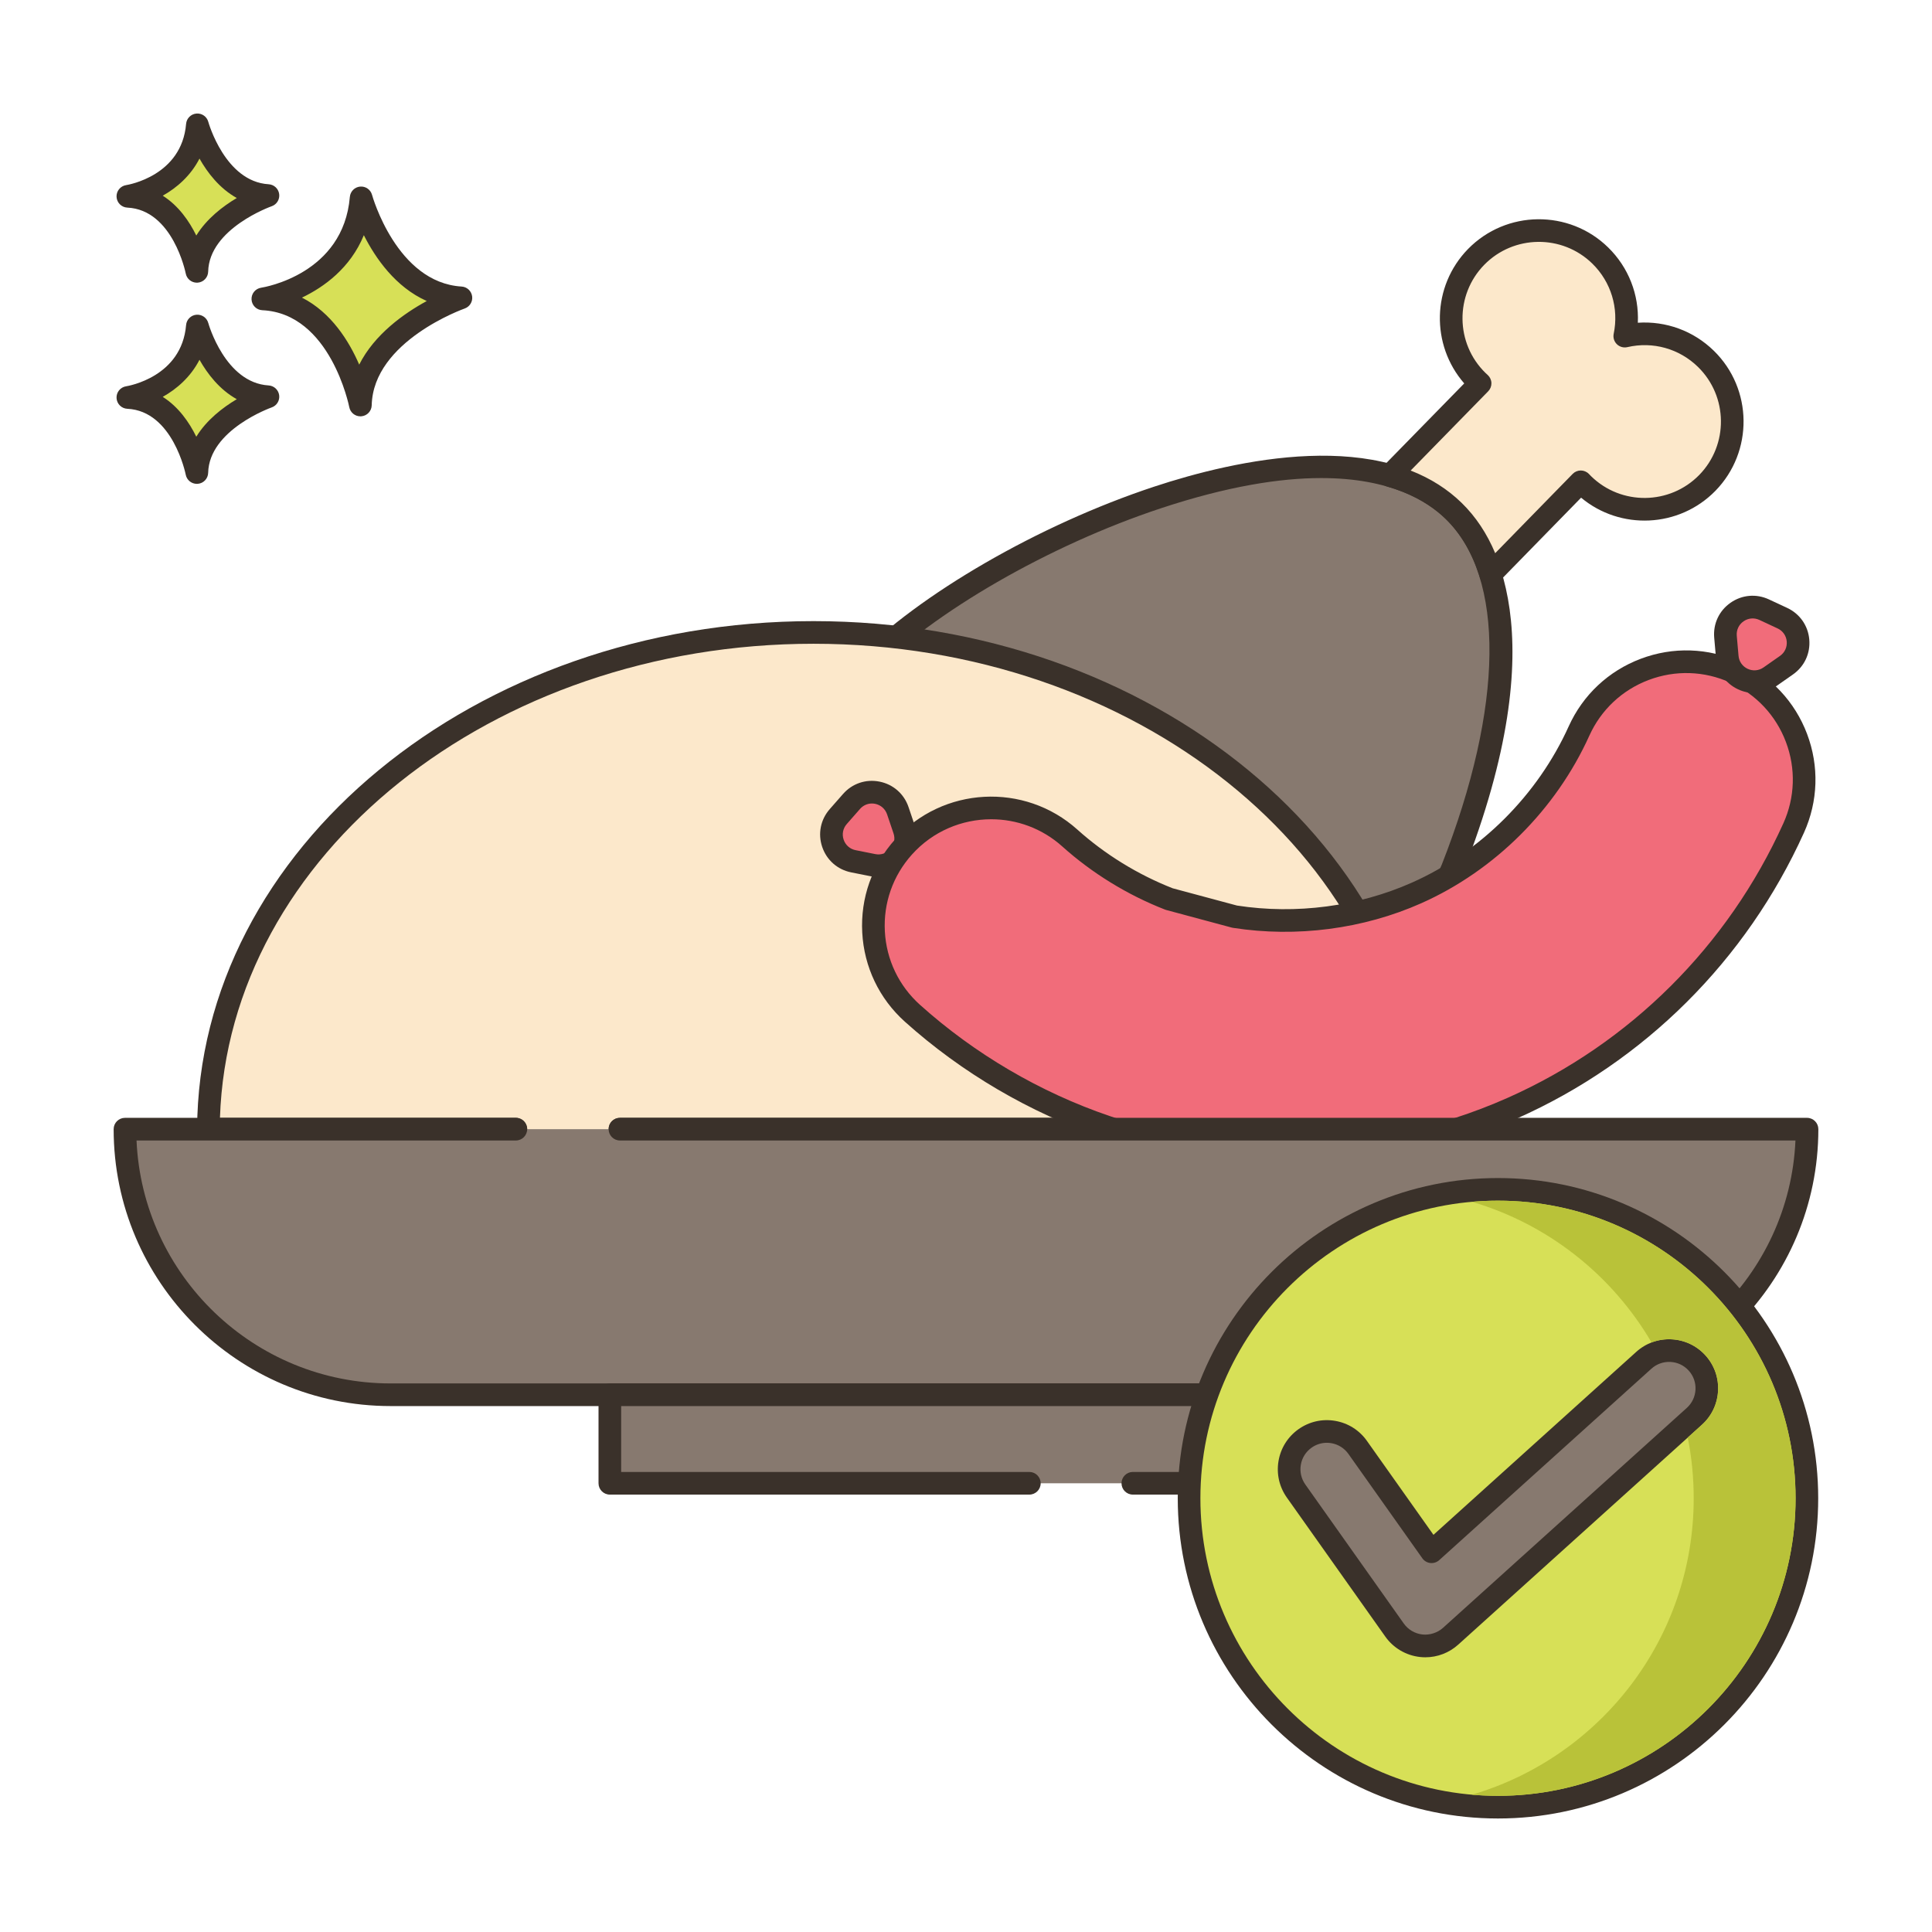 <svg id="Layer_1" enable-background="new 0 0 256 256" height="512" viewBox="0 0 256 256" width="512" xmlns="http://www.w3.org/2000/svg"><path d="m192.633 67.71c-16.377-16.011-62.232 4.332-78.243 20.708-16.011 16.377-15.715 42.632.661 58.644 16.377 16.011 42.632 15.715 58.644-.662 5.165-5.283 10.672-13.682 15.214-23.173l3.538-8.132c7.11-18.109 9.809-37.976.186-47.385z" fill="#87796f"/><path d="m193.682 66.638c-10.394-10.163-30.009-5.706-40.779-2.144-15.224 5.036-31.132 14.229-39.585 22.875-8.024 8.207-12.372 19.048-12.242 30.524.129 11.478 4.72 22.217 12.927 30.24 8.088 7.908 18.734 12.246 30.026 12.246.166 0 .332-.001.498-.003 11.477-.13 22.217-4.721 30.24-12.928 5.243-5.362 10.891-13.954 15.517-23.623l3.539-8.132c.008-.017.015-.033.022-.051 12.506-31.859 4.051-44.883-.163-49.004zm-2.622 47.884-3.506 8.058c-4.468 9.335-9.91 17.635-14.933 22.771-15.408 15.76-40.764 16.044-56.522.638-7.634-7.464-11.905-17.453-12.025-28.129s3.924-20.76 11.388-28.394c8.147-8.334 23.573-17.226 38.382-22.124 8.827-2.92 15.777-3.997 21.228-3.997 9.107 0 14.025 3.006 16.512 5.437 7.886 7.71 7.689 24.807-.524 45.74z" fill="#3a312a"/><path d="m107.794 83.802c-44.175 0-80.006 29.447-80.176 65.818h160.352c-.171-36.371-36.002-65.818-80.176-65.818z" fill="#fce8cb"/><path d="m107.793 82.302c-44.863 0-81.502 30.195-81.676 67.312-.002.398.155.782.437 1.065.281.282.664.441 1.063.441h40.736c.829 0 1.5-.672 1.5-1.5s-.671-1.5-1.5-1.5h-39.207c1.143-34.774 36.046-62.818 78.647-62.818 42.602 0 77.505 28.044 78.648 62.818h-104.295c-.829 0-1.5.672-1.5 1.5s.671 1.5 1.5 1.5h105.824c.399 0 .781-.159 1.064-.441.281-.283.438-.667.436-1.065-.174-37.117-36.814-67.312-81.677-67.312z" fill="#3a312a"/><path d="m119.818 109.944-.854-2.523c-.892-2.633-4.299-3.313-6.133-1.225l-1.758 2.001c-1.834 2.088-.72 5.379 2.006 5.924l2.612.521c2.726.546 5.019-2.065 4.127-4.698z" fill="#f16c7a"/><path d="m121.239 109.463-.854-2.522c-.593-1.75-2.028-3.011-3.84-3.372-1.813-.365-3.621.251-4.841 1.639l-1.757 2.001c-1.22 1.389-1.594 3.263-1.001 5.013s2.028 3.011 3.84 3.372l2.612.521c.343.068.686.103 1.024.103 1.452 0 2.829-.616 3.817-1.742 1.218-1.389 1.592-3.263 1-5.013zm-3.255 3.032c-.503.573-1.254.827-2 .678l-2.612-.521c-.748-.149-1.341-.67-1.585-1.393-.245-.724-.09-1.497.413-2.07l1.757-2.001c.408-.466.977-.72 1.576-.72.14 0 .282.014.423.042.749.149 1.341.67 1.586 1.394l.854 2.522c.246.722.092 1.496-.412 2.069z" fill="#3a312a"/><path d="m229.872 89.075c-7.854-3.549-17.098-.059-20.646 7.795-4.267 9.445-12.106 17.26-21.506 21.443-7.532 3.352-16.02 4.415-24.122 3.148l-8.68-2.332c-4.803-1.871-9.323-4.639-13.157-8.083-6.411-5.76-16.277-5.232-22.037 1.179s-5.232 16.277 1.179 22.038c7.386 6.635 16.249 11.833 25.631 15.031 12.526 4.27 26.214 4.999 39.187 2.272 5.039-1.059 9.974-2.64 14.687-4.738 16.541-7.36 29.773-20.538 37.259-37.106 3.549-7.855.058-17.098-7.795-20.647z" fill="#f16c7a"/><path d="m239.448 97.254c-1.613-4.274-4.795-7.664-8.959-9.546-4.163-1.882-8.812-2.03-13.085-.415-4.274 1.614-7.664 4.796-9.546 8.96-4.118 9.113-11.681 16.654-20.749 20.689-7.134 3.175-15.37 4.257-23.2 3.049l-8.523-2.289c-4.613-1.81-8.977-4.496-12.623-7.773-7.017-6.302-17.853-5.722-24.155 1.293-3.054 3.398-4.601 7.783-4.356 12.346.244 4.563 2.25 8.757 5.648 11.811 7.536 6.77 16.579 12.072 26.149 15.335 7.751 2.642 15.906 3.973 24.132 3.973 5.283 0 10.597-.55 15.848-1.653 5.184-1.089 10.226-2.715 14.987-4.835 16.878-7.509 30.379-20.954 38.018-37.858 1.881-4.166 2.029-8.813.414-13.087zm-3.148 11.85c-7.335 16.233-20.298 29.144-36.503 36.354-4.568 2.033-9.408 3.594-14.385 4.64-12.9 2.71-26.176 1.94-38.394-2.224-9.191-3.133-17.876-8.226-25.113-14.728-2.802-2.518-4.457-5.977-4.658-9.738-.201-3.763 1.074-7.378 3.592-10.18 2.782-3.097 6.633-4.672 10.5-4.672 3.359 0 6.729 1.189 9.419 3.604 3.932 3.534 8.64 6.427 13.614 8.366.051.02.103.037.155.051l8.681 2.332c.053.015.104.025.158.034 8.416 1.313 17.282.157 24.962-3.261 9.731-4.33 17.847-12.42 22.264-22.195 1.551-3.434 4.347-6.057 7.871-7.388 3.524-1.329 7.355-1.209 10.79.343 3.434 1.551 6.058 4.347 7.389 7.871 1.331 3.525 1.21 7.357-.342 10.791z" fill="#3a312a"/><path d="m16.56 149.62c0 19.436 15.756 35.192 35.192 35.192h152.497c19.436 0 35.192-15.756 35.192-35.192z" fill="#87796f"/><path d="m239.44 148.12h-157.294c-.829 0-1.5.672-1.5 1.5s.671 1.5 1.5 1.5h155.761c-.787 17.885-15.583 32.191-33.659 32.191h-152.497c-18.076 0-32.872-14.307-33.659-32.191h50.262c.829 0 1.5-.672 1.5-1.5s-.671-1.5-1.5-1.5h-51.794c-.829 0-1.5.672-1.5 1.5 0 20.231 16.46 36.691 36.692 36.691h152.497c20.232 0 36.692-16.46 36.692-36.691-.001-.828-.672-1.5-1.501-1.5z" fill="#3a312a"/><path d="m80.807 184.811h94.387v11.73h-94.387z" fill="#87796f"/><path d="m175.193 183.312h-94.386c-.829 0-1.5.672-1.5 1.5v11.73c0 .828.671 1.5 1.5 1.5h55.587c.828 0 1.5-.672 1.5-1.5s-.672-1.5-1.5-1.5h-54.087v-8.73h91.387v8.73h-23.587c-.828 0-1.5.672-1.5 1.5s.672 1.5 1.5 1.5h25.087c.828 0 1.5-.672 1.5-1.5v-11.73c-.001-.829-.673-1.5-1.501-1.5z" fill="#3a312a"/><path d="m226.04 47.546c-2.942-2.876-7.019-3.873-10.751-3.011.778-3.75-.31-7.803-3.252-10.68-4.589-4.486-11.951-4.403-16.443.186-4.487 4.594-4.404 11.956.185 16.443.109.107.224.208.34.315l-11.946 12.212c3.29.925 6.161 2.453 8.458 4.699s3.89 5.081 4.889 8.35l3.687-3.773 6.147-6.29 2.105-2.155c.11.113.213.226.323.333 4.589 4.487 11.951 4.403 16.443-.186 4.488-4.594 4.404-11.956-.185-16.443z" fill="#fce8cb"/><path d="m227.089 46.475c-2.708-2.649-6.347-3.958-10.067-3.711.175-3.711-1.226-7.331-3.935-9.98-5.173-5.057-13.5-4.963-18.565.21-4.813 4.929-4.96 12.708-.503 17.81l-10.917 11.16c-.37.379-.514.925-.377 1.437s.533.913 1.043 1.057c3.155.887 5.785 2.343 7.815 4.327 2.03 1.985 3.545 4.581 4.503 7.716.155.507.565.894 1.08 1.019.117.029.236.043.354.043.398 0 .787-.159 1.073-.451l10.911-11.166c5.197 4.34 12.975 4.018 17.794-.906 5.058-5.182 4.964-13.509-.209-18.565zm-1.936 16.465c-3.906 3.989-10.331 4.063-14.319.164l-.3-.309c-.281-.289-.669-.453-1.073-.453h-.001c-.403 0-.79.163-1.072.451l-2.106 2.154c-.001 0-.001 0-.001 0l-8.161 8.353c-1.09-2.607-2.577-4.842-4.439-6.662-1.863-1.821-4.13-3.258-6.761-4.289l10.273-10.502c.283-.29.438-.682.428-1.087-.011-.405-.185-.789-.482-1.063l-.309-.285c-3.991-3.901-4.064-10.327-.162-14.322 3.905-3.989 10.33-4.063 14.322-.162 2.479 2.424 3.537 5.902 2.832 9.303-.104.501.055 1.02.42 1.377s.89.504 1.386.39c3.383-.785 6.885.197 9.364 2.622 3.99 3.901 4.063 10.325.161 14.32z" fill="#3a312a"/><path d="m47.851 26.219c-.974 11.564-13.024 13.39-13.024 13.39 10.347.487 12.925 14.059 12.925 14.059.221-9.677 13.321-14.202 13.321-14.202-9.813-.588-13.222-13.247-13.222-13.247z" fill="#d7e057"/><path d="m61.163 37.969c-8.605-.516-11.833-12.025-11.864-12.142-.191-.703-.859-1.17-1.583-1.102-.725.066-1.298.642-1.359 1.367-.86 10.216-11.313 11.964-11.754 12.032-.763.116-1.313.791-1.273 1.561.04.771.657 1.385 1.427 1.421 9.028.426 11.499 12.719 11.523 12.844.137.711.759 1.217 1.472 1.217.042 0 .085-.002.127-.005.764-.064 1.357-.693 1.374-1.46.195-8.509 12.192-12.777 12.313-12.819.675-.234 1.092-.914.994-1.622-.1-.708-.683-1.249-1.397-1.292zm-13.566 10.345c-1.357-3.131-3.709-6.908-7.587-8.877 2.931-1.405 6.409-3.913 8.202-8.273 1.551 3.071 4.2 6.881 8.334 8.723-3.007 1.64-6.923 4.405-8.949 8.427z" fill="#3a312a"/><path d="m26.153 43.2c-.689 8.179-9.213 9.47-9.213 9.47 7.318.344 9.142 9.944 9.142 9.944.156-6.844 9.422-10.045 9.422-10.045-6.941-.415-9.351-9.369-9.351-9.369z" fill="#d7e057"/><path d="m35.594 51.072c-5.766-.346-7.972-8.187-7.994-8.266-.19-.702-.856-1.168-1.582-1.102-.726.065-1.299.643-1.36 1.368-.579 6.871-7.647 8.066-7.942 8.113-.763.116-1.313.791-1.273 1.561.04.771.657 1.385 1.427 1.421 6.035.284 7.724 8.645 7.739 8.727.135.713.759 1.22 1.473 1.22.041 0 .083-.002.125-.005.765-.063 1.358-.693 1.376-1.461.13-5.709 8.331-8.633 8.412-8.661.676-.233 1.094-.913.996-1.622s-.682-1.25-1.397-1.293zm-9.584 6.794c-.924-1.885-2.34-3.947-4.447-5.279 1.856-1.041 3.697-2.63 4.871-4.917 1.057 1.874 2.654 3.955 4.941 5.225-1.851 1.1-3.989 2.739-5.365 4.971z" fill="#3a312a"/><path d="m26.153 16.542c-.689 8.179-9.213 9.471-9.213 9.471 7.318.344 9.142 9.944 9.142 9.944.156-6.845 9.422-10.045 9.422-10.045-6.941-.416-9.351-9.37-9.351-9.37z" fill="#d7e057"/><path d="m35.594 24.414c-5.766-.345-7.972-8.186-7.993-8.265-.19-.702-.856-1.169-1.582-1.102-.726.065-1.299.643-1.36 1.368-.579 6.871-7.647 8.066-7.942 8.113-.763.116-1.313.791-1.273 1.561.04.771.657 1.385 1.427 1.421 6.035.284 7.724 8.645 7.739 8.727.135.713.759 1.22 1.472 1.22.041 0 .083-.002.125-.005.765-.063 1.358-.693 1.376-1.461.13-5.709 8.332-8.634 8.412-8.662.677-.234 1.094-.913.996-1.622s-.682-1.251-1.397-1.293zm-9.584 6.795c-.924-1.886-2.34-3.947-4.447-5.279 1.856-1.041 3.697-2.63 4.871-4.917 1.057 1.874 2.654 3.954 4.941 5.224-1.851 1.1-3.989 2.74-5.365 4.972z" fill="#3a312a"/><path d="m236.173 81.908-2.414-1.125c-2.52-1.174-5.365.821-5.121 3.59l.233 2.653c.244 2.769 3.393 4.236 5.67 2.64l2.181-1.529c2.275-1.594 1.971-5.055-.549-6.229z" fill="#f16c7a"/><path d="m239.739 84.734c-.161-1.841-1.258-3.405-2.934-4.186l-2.414-1.124c-1.674-.781-3.579-.613-5.091.447-1.514 1.061-2.32 2.792-2.158 4.633l.233 2.653c.162 1.841 1.259 3.405 2.935 4.186.697.325 1.435.485 2.167.485 1.025 0 2.041-.315 2.924-.934l2.181-1.528c1.513-1.059 2.319-2.792 2.157-4.632zm-3.88 2.176-2.181 1.528c-.625.438-1.413.506-2.102.186-.691-.322-1.145-.969-1.212-1.729l-.233-2.652c-.066-.761.267-1.476.892-1.913s1.41-.506 2.104-.186l2.413 1.124c.692.322 1.146.969 1.212 1.729.065.76-.268 1.476-.893 1.913z" fill="#3a312a"/><ellipse cx="198.49" cy="198.527" fill="#d7e057" rx="40.931" ry="40.931" transform="matrix(.987 -.16 .16 .987 -29.238 34.358)"/><path d="m198.49 156.097c-23.396 0-42.431 19.034-42.431 42.431s19.034 42.431 42.431 42.431c23.396 0 42.431-19.034 42.431-42.431s-19.034-42.431-42.431-42.431zm0 81.861c-21.742 0-39.431-17.688-39.431-39.431s17.688-39.431 39.431-39.431 39.431 17.688 39.431 39.431-17.689 39.431-39.431 39.431z" fill="#3a312a"/><path d="m224.877 180.608c-1.85-2.05-5.012-2.214-7.063-.363l-28.124 25.371-9.793-13.828c-1.597-2.254-4.718-2.786-6.97-1.191-2.254 1.596-2.787 4.717-1.19 6.97l13.045 18.419c.825 1.166 2.11 1.923 3.529 2.08.185.02.368.03.551.03 1.23 0 2.426-.455 3.35-1.288l32.302-29.14c2.049-1.848 2.212-5.01.363-7.06z" fill="#87796f"/><path d="m225.991 179.604c-1.163-1.289-2.759-2.049-4.493-2.138-1.736-.085-3.399.503-4.688 1.666l-26.87 24.24-8.818-12.451c-1.003-1.417-2.499-2.358-4.21-2.65-1.71-.293-3.434.1-4.851 1.103-1.417 1.004-2.358 2.499-2.65 4.211-.293 1.711.1 3.435 1.104 4.851l13.044 18.419c1.072 1.515 2.744 2.5 4.596 2.705.238.025.474.039.709.039 1.61 0 3.157-.595 4.354-1.674l32.302-29.141c1.289-1.162 2.048-2.758 2.137-4.492.088-1.734-.504-3.399-1.666-4.688zm-2.482 6.952-32.302 29.14c-.74.669-1.778.985-2.73.881-.993-.109-1.894-.641-2.471-1.456l-13.045-18.42c-.54-.763-.751-1.69-.594-2.611.157-.922.664-1.727 1.428-2.268.598-.423 1.297-.645 2.015-.645.198 0 .397.018.597.051.921.157 1.726.665 2.267 1.428l9.794 13.828c.247.35.633.576 1.059.624.422.044.852-.091 1.17-.377l28.124-25.372c.693-.626 1.584-.94 2.524-.896.934.048 1.793.457 2.42 1.151.626.693.944 1.59.896 2.523-.05.934-.458 1.793-1.152 2.419z" fill="#3a312a"/><path d="m198.495 159.095c-1.16 0-2.31.05-3.45.15 10.1 2.97 18.58 9.73 23.79 18.63.84-.32 1.74-.46 2.66-.41 1.74.09 3.33.85 4.5 2.14 2.4 2.66 2.18 6.78-.48 9.18l-1.88 1.7c.52 2.6.79 5.29.79 8.04 0 18.6-12.4 34.29-29.38 39.28 1.14.1 2.29.15 3.45.15 21.74 0 39.43-17.69 39.43-39.43s-17.691-39.43-39.43-39.43z" fill="#b9c239"/></svg>